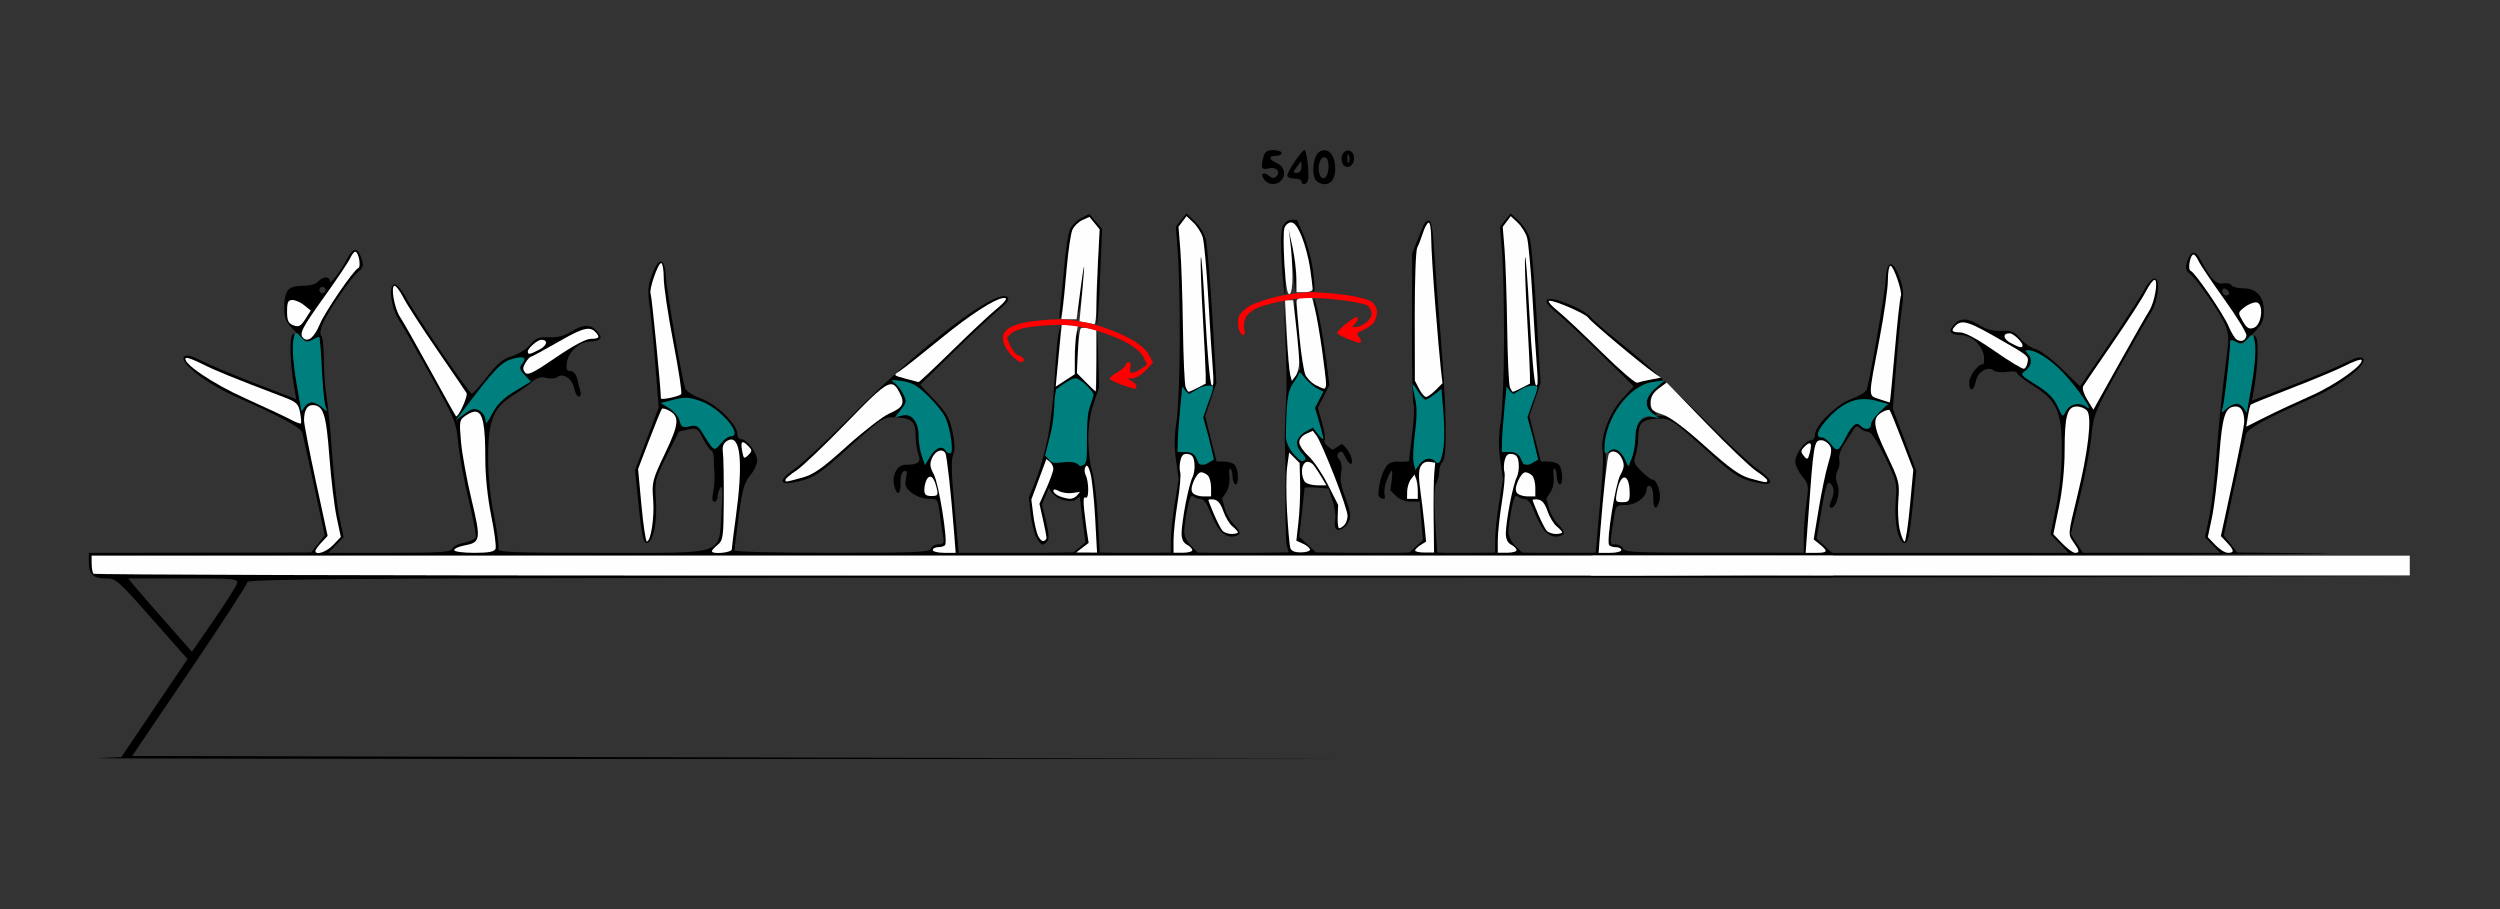 <?xml version="1.0" encoding="UTF-8" standalone="no"?>
<!-- Created with Inkscape (http://www.inkscape.org/) -->

<svg
   xmlns:dc="http://purl.org/dc/elements/1.1/"
   xmlns:cc="http://creativecommons.org/ns#"
   xmlns:rdf="http://www.w3.org/1999/02/22-rdf-syntax-ns#"
   xmlns:svg="http://www.w3.org/2000/svg"
   xmlns="http://www.w3.org/2000/svg"
   xmlns:sodipodi="http://sodipodi.sourceforge.net/DTD/sodipodi-0.dtd"
   xmlns:inkscape="http://www.inkscape.org/namespaces/inkscape"
   id="svg3422"
   version="1.1"
   inkscape:version="0.91 r13725"
   width="825"
   height="300"
   viewBox="0 0 825 300"
   sodipodi:docname="bb730705.svg">
  <rect x="0" y="0" width="825" height="300" fill="#333333" stroke="none"/>
  <defs
     id="defs3426" />
  <sodipodi:namedview
     pagecolor="#b6b6b6"
     bordercolor="#666666"
     borderopacity="1"
     objecttolerance="10"
     gridtolerance="10"
     guidetolerance="10"
     inkscape:pageopacity="0"
     inkscape:pageshadow="2"
     inkscape:window-width="1655"
     inkscape:window-height="953"
     id="namedview3424"
     showgrid="false"
     inkscape:zoom="0.70710678"
     inkscape:cx="536.64777"
     inkscape:cy="316.11153"
     inkscape:window-x="0"
     inkscape:window-y="0"
     inkscape:window-maximized="0"
     inkscape:current-layer="svg3422" />
  <g
     id="g7311"
     transform="translate(-18.074,-0.59)">
    <path
       inkscape:connector-curvature="0"
       id="path4868"
       d="m 135.276,83.092 c -0.795,0.034 -1.695,1.06 -2.76,3.078 -2.413,4.573 -5.641,8.612 -5.668,7.092 -0.029,-1.617 -2.348,-1.472 -3.76,0.234 -0.707,0.855 -2.753,1.406 -5.221,1.406 -4.773,0 -5.994,1.537 -5.994,7.549 0,3.317 0.569,4.492 3.688,7.621 3.118,3.127 3.976,3.546 5.547,2.703 1.022,-0.549 2.037,-0.998 2.256,-0.998 0.219,0 0.622,4.746 0.896,10.547 0.274,5.801 0.826,11.391 1.225,12.422 0.697,1.803 0.653,1.812 -1.143,0.234 -2.353,-2.067 -4.644,-2.097 -5.771,-0.076 -0.728,1.305 -0.964,1.111 -1.426,-1.172 -1.867,-9.232 -2.629,-16.115 -2.205,-19.885 0.367,-3.27 0.251,-3.895 -0.48,-2.584 -0.93,1.667 -0.566,9.955 0.773,17.582 l 0.609,3.473 -13.15,-5.074 c -7.234,-2.791 -15.328,-6.18 -17.986,-7.531 -3.486,-1.772 -5.118,-2.172 -5.852,-1.436 -1.819,1.825 7.399,8.966 17.133,13.273 14.766,6.533 21.328,10.093 21.838,11.844 0.267,0.915 2.041,8.907 3.943,17.76 l 3.457,16.096 -2.236,2.838 -2.236,2.836 -36.682,0.053 -36.684,0.051 0,3.094 c 0,3.922 1.429,5.344 5.367,5.344 3.708,0 3.762,0.048 16.908,14.943 l 10.293,11.664 -10.91,16.168 -10.91,16.168 -7.477,0.338 c -4.112,0.186 87.57,0.319 203.738,0.297 l 211.215,-0.041 -201.961,-0.471 -201.963,-0.473 19.018,-28.092 c 10.46,-15.451 19.02,-28.634 19.02,-29.297 0,-0.977 34.647,-1.248 182.943,-1.436 l 340.365,-0.072 0,-0.447 -365.832,-0.184 -208.412,-0.473 -0.293,-3.047 -0.293,-3.047 208.705,-0.193 c 29.428,-0.027 341.13,-0.065 366.125,-0.105 l 0,-0.639 -288.582,0 -0.518,-5.859 c -0.285,-3.223 -0.901,-10.059 -1.369,-15.191 -0.547,-5.998 -0.521,-10.056 0.07,-11.357 0.623,-1.371 0.556,-3.783 -0.207,-7.471 -0.934,-4.512 -1.944,-6.312 -5.898,-10.506 l -4.771,-5.061 10.711,-10.531 c 5.892,-5.793 12.605,-12.068 14.918,-13.947 3.025,-2.457 3.921,-3.703 3.191,-4.436 -3.235,-3.249 -28.34,15.757 -50.854,38.498 -7.967,8.048 -16.484,16.036 -18.926,17.75 -6.601,4.635 -5.839,6.308 1.938,4.25 3.847,-1.018 6.482,-2.778 13.008,-8.68 13.623,-12.32 13.749,-12.401 18.555,-12.121 4.861,0.283 5.95,1.452 5.971,6.398 0.008,1.9 0.412,4.501 0.896,5.779 0.975,2.572 -0.08,3.422 -4.248,3.422 -2.765,0 -4.622,3.453 -3.744,6.963 0.891,3.563 2.201,2.929 2.078,-1.006 -0.066,-2.113 0.377,-3.588 1.16,-3.861 0.964,-0.337 1.12,0.23 0.65,2.373 -0.512,2.338 -0.19,3.153 1.896,4.799 1.395,1.101 3.873,1.982 5.57,1.982 2.988,0 3.069,0.111 3.66,4.922 0.332,2.707 0.827,6.082 1.098,7.5 0.411,2.154 0.168,2.578 -1.48,2.578 -1.085,0 -2.216,0.633 -2.512,1.406 -0.464,1.212 -4.97,1.406 -32.68,1.406 -17.679,0 -32.145,-0.342 -32.145,-0.762 0,-0.419 0.626,-5.521 1.391,-11.336 1.145,-8.709 1.804,-11.065 3.738,-13.371 1.292,-1.54 2.348,-3.765 2.348,-4.945 0,-2.56 -3.325,-7.086 -5.207,-7.086 -0.734,0 -1.334,-0.784 -1.334,-1.742 0,-3.157 -6.858,-9.852 -11.99,-11.703 -2.616,-0.944 -4.964,-2.417 -5.217,-3.275 -1.308,-4.439 -6.123,-32.259 -6.355,-36.717 -0.344,-6.602 -2.357,-6.935 -4.639,-0.77 -1.3,3.512 -1.459,5.475 -0.803,9.844 0.451,3.002 1.318,11.855 1.93,19.674 l 1.113,14.217 -3.908,10.371 -3.906,10.371 1.234,11.975 c 0.962,9.342 1.533,11.975 2.604,11.975 2.128,0 3.588,-6.708 3.064,-14.08 -0.447,-6.294 -0.294,-6.928 3.498,-14.531 2.181,-4.373 4.023,-8.008 4.092,-8.076 0.069,-0.069 1.469,-0.413 3.111,-0.766 2.787,-0.599 3.114,-0.386 4.924,3.172 1.067,2.097 2.278,3.812 2.691,3.812 0.414,0 0.779,1.371 0.812,3.047 0.033,1.676 0.131,4.102 0.217,5.391 0.086,1.289 -0.126,3.715 -0.471,5.391 -0.409,1.989 -0.263,3.047 0.416,3.047 0.572,0 1.048,-0.738 1.055,-1.641 0.008,-0.902 0.449,-2.273 0.98,-3.047 0.677,-0.984 0.775,1.406 0.328,7.969 -0.998,14.67 2.141,13.594 -39.66,13.594 -29.573,0 -34.429,-0.192 -33.988,-1.344 0.283,-0.739 -0.36,-5.65 -1.43,-10.912 -1.23,-6.049 -1.945,-13.131 -1.945,-19.256 0,-12.128 1.755,-16.478 8.277,-20.504 2.386,-1.472 5.261,-3.501 6.389,-4.508 1.471,-1.313 2.752,-1.654 4.529,-1.207 1.363,0.343 2.963,0.232 3.557,-0.246 1.875,-1.512 4.982,0.445 5.596,3.523 0.317,1.591 1.036,2.891 1.598,2.891 0.562,0 0.802,-0.738 0.535,-1.641 -0.267,-0.902 -0.762,-2.801 -1.1,-4.219 -0.374,-1.574 -1.238,-2.578 -2.219,-2.578 -1.243,0 -1.515,-0.618 -1.205,-2.738 0.522,-3.566 4.034,-6.812 7.562,-6.99 3.791,-0.191 4.489,-1.15 2.467,-3.391 -2.186,-2.423 -4.591,-2.378 -8.688,0.162 -2.254,1.397 -4.54,1.978 -7.238,1.838 -3.308,-0.172 -4.303,0.22 -6.162,2.43 -1.219,1.449 -3.933,3.149 -6.031,3.777 -2.93,0.878 -4.828,2.45 -8.178,6.777 -2.399,3.099 -4.676,5.626 -5.062,5.615 -0.873,-0.025 -18.546,-25.834 -21.734,-31.74 -1.287,-2.384 -2.969,-4.334 -3.738,-4.334 -2.154,0 -1.258,7.733 1.357,11.719 1.184,1.805 5.935,10.087 10.559,18.404 7.985,14.362 8.443,15.491 9.094,22.455 0.377,4.033 1.915,12.391 3.42,18.574 1.505,6.183 2.547,11.741 2.314,12.35 -0.233,0.608 -1.951,1.393 -3.818,1.744 -1.867,0.351 -3.627,1.249 -3.912,1.994 -0.43,1.123 -3.965,1.354 -20.688,1.354 l -20.168,0 2.504,-2.619 2.502,-2.621 -1.387,-6.52 c -0.762,-3.586 -1.832,-12.85 -2.379,-20.584 -0.546,-7.734 -1.392,-16.355 -1.877,-19.156 -0.485,-2.802 -0.883,-8.367 -0.883,-12.367 0,-4 -0.394,-7.517 -0.877,-7.816 -0.517,-0.321 -0.287,-1.968 0.562,-4.008 1.729,-4.151 9.25,-15.11 11.816,-17.219 1.498,-1.231 1.67,-1.985 0.947,-4.16 -0.646,-1.944 -1.336,-2.9 -2.131,-2.865 z m -10.645,12.184 c 0.297,0.041 0.575,0.21 0.744,0.484 0.301,0.488 0.149,1.136 -0.338,1.438 -0.487,0.302 -1.131,0.149 -1.432,-0.34 -0.301,-0.488 -0.149,-1.134 0.338,-1.436 0.122,-0.075 0.253,-0.124 0.387,-0.145 0.1,-0.015 0.202,-0.016 0.301,-0.002 z m -64.295,96.189 18.205,0 c 16.885,0 18.173,0.119 17.758,1.641 -0.246,0.902 -3.696,6.349 -7.664,12.102 l -7.215,10.459 -7.904,-8.947 C 69.169,201.798 64.425,196.353 62.974,194.619 Z"
       style="fill:#000000"
       sodipodi:nodetypes="cscssssssscscssscccssssccccccsscccccsccccscccccccsccccssscccssssssscsssscssssssssssssssssscscccccssscssscssscssscssssssssssssssssssscsssssssccsccccsssssssccccsccccccssscscc" />
    <path
       inkscape:connector-curvature="0"
       id="path4804"
       d="m 135.288,83.652 c -0.376,0 -1.132,0.987 -1.68,2.193 -0.548,1.206 -4.4,6.939 -8.561,12.74 -7.275,10.144 -8.303,12.14 -6.943,13.504 1.584,1.589 3.668,-0.103 5.479,-4.449 1.735,-4.165 11.247,-18.07 12.691,-18.553 1.071,-0.358 0.15,-5.436 -0.986,-5.436 z"
       style="fill:#fefefe" />
    <path
       inkscape:connector-curvature="0"
       id="path4800"
       d="m 236.249,87.402 c -1.053,0 -4.142,9.023 -3.465,10.121 0.361,0.586 3.389,31.439 3.389,34.531 0,0.634 5.873,-0.587 6.688,-1.391 0.337,-0.332 -0.819,-7.988 -2.568,-17.012 -1.749,-9.023 -3.181,-18.621 -3.182,-21.328 -0.001,-2.707 -0.389,-4.922 -0.861,-4.922 z"
       style="fill:#fefefe" />
    <path
       inkscape:connector-curvature="0"
       id="path4796"
       d="m 148.292,94.902 c -1.386,0 -0.053,7.571 1.814,10.312 0.878,1.289 5.357,9.187 9.953,17.551 4.596,8.364 8.427,15.22 8.514,15.234 0.882,0.15 4.011,-6.785 3.469,-7.689 -0.392,-0.654 -4.777,-7.096 -9.746,-14.314 -4.969,-7.219 -9.945,-14.918 -11.057,-17.109 -1.111,-2.191 -2.438,-3.984 -2.947,-3.984 z"
       style="fill:#fefefe" />
    <path
       inkscape:connector-curvature="0"
       id="path4792"
       d="m 349.173,98.927 c -2.813,0.271 -10.984,5.515 -20.357,13.186 -6.521,5.336 -12.799,10.292 -13.951,11.012 -2.046,1.278 -2.001,1.334 1.896,2.389 2.196,0.594 4.181,1.121 4.412,1.172 0.231,0.051 5.278,-4.678 11.215,-10.508 5.937,-5.83 12.453,-11.936 14.48,-13.568 2.027,-1.632 3.454,-3.201 3.17,-3.486 -0.171,-0.172 -0.463,-0.234 -0.865,-0.195 z"
       style="fill:#fefefe" />
    <path
       inkscape:connector-curvature="0"
       id="path4790"
       d="m 114.575,99.59 c -1.439,0 -1.766,0.7 -1.766,3.781 0,3.06 0.399,3.93 2.102,4.572 1.746,0.658 2.411,0.314 3.914,-2.035 l 1.809,-2.83 -2.146,-1.744 c -1.181,-0.959 -2.941,-1.744 -3.912,-1.744 z"
       style="fill:#fefefe" />
    <path
       inkscape:connector-curvature="0"
       id="path4788"
       d="m 212.413,109.088 c -1.86,-0.11 -4.745,1.234 -10.535,4.564 -4.482,2.578 -8.381,4.688 -8.664,4.688 -0.283,0 -1.061,0.878 -1.729,1.949 -0.914,1.467 -0.952,2.266 -0.15,3.234 0.871,1.053 2.702,0.163 10.102,-4.912 5.719,-3.922 9.979,-6.199 11.605,-6.203 2.806,-0.006 3.172,-0.591 1.449,-2.318 -0.599,-0.601 -1.233,-0.952 -2.078,-1.002 z"
       style="fill:#fefefe" />
    <path
       inkscape:connector-curvature="0"
       id="path4786"
       d="m 196.706,112.715 c -1.261,0 -4.457,2.794 -4.457,3.896 0,1.108 0.624,1.001 3.814,-0.654 2.607,-1.352 2.982,-3.242 0.643,-3.242 z"
       style="fill:#fefefe" />
    <path
       inkscape:connector-curvature="0"
       id="path4784"
       d="m 79.603,118.676 c -0.099,2.3e-4 -0.168,0.017 -0.203,0.053 -1.467,1.472 8.7,8.396 19.391,13.205 6.425,2.89 13.154,6.038 14.953,6.996 1.799,0.958 3.427,1.587 3.617,1.4 0.19,-0.187 0.071,-1.811 -0.266,-3.609 -0.542,-2.898 -1.166,-3.481 -5.486,-5.121 -16.338,-6.202 -22.464,-8.693 -26.811,-10.902 -2.351,-1.195 -4.504,-2.023 -5.195,-2.021 z"
       style="fill:#fefefe" />
    <path
       inkscape:connector-curvature="0"
       id="path4782"
       d="m 311.976,127.394 c -2.191,0.161 -5.887,3.765 -14.588,12.744 -7.196,7.426 -14.658,14.524 -16.582,15.773 -1.924,1.249 -3.5,2.588 -3.504,2.975 -0.008,0.872 -0.437,0.922 5.266,-0.602 3.939,-1.052 6.632,-2.928 14.953,-10.414 5.582,-5.021 11.888,-9.888 14.016,-10.814 4.519,-1.969 5.211,-3.278 3.516,-6.65 -0.989,-1.966 -1.762,-3.108 -3.076,-3.012 z"
       style="fill:#fefefe" />
    <path
       inkscape:connector-curvature="0"
       id="path4776"
       d="m 121.175,134.277 c -1.76,0 -2.752,1.788 -2.771,4.998 -0.007,1.118 1.743,10.161 3.889,20.094 l 3.902,18.061 -2.02,2.156 c -1.111,1.186 -2.02,2.445 -2.02,2.799 0,1.609 3.628,0.392 5.891,-1.977 l 2.502,-2.621 -1.383,-6.52 c -0.761,-3.586 -1.844,-12.639 -2.406,-20.115 -1.057,-14.059 -1.989,-16.875 -5.584,-16.875 z"
       style="fill:#fefefe" />
    <path
       inkscape:connector-curvature="0"
       id="path4774"
       d="m 236.831,135.41 c -0.148,6e-4 -0.257,0.028 -0.316,0.088 -0.239,0.239 -2.109,4.809 -4.156,10.154 l -3.721,9.719 1.111,11.953 c 0.612,6.574 1.418,11.953 1.789,11.953 1.342,0 2.551,-8.098 2.078,-13.918 -0.457,-5.623 -0.243,-6.452 3.924,-15.168 4.64,-9.705 4.868,-12.196 1.293,-14.115 -0.778,-0.418 -1.559,-0.668 -2.002,-0.666 z"
       style="fill:#fefefe" />
    <path
       inkscape:connector-curvature="0"
       id="path4772"
       d="m 175.001,136.441 c -0.827,-0.051 -1.848,0.376 -3.098,1.197 -2.244,1.475 -2.303,1.777 -1.703,8.693 0.342,3.941 1.909,12.555 3.482,19.145 3.175,13.294 3.04,14.111 -2.496,15.152 -1.781,0.335 -3.238,1.012 -3.238,1.504 0,0.492 2.958,0.895 6.572,0.895 4.844,0 6.707,-0.353 7.086,-1.344 0.283,-0.739 -0.362,-5.65 -1.432,-10.912 -1.184,-5.825 -1.945,-13.138 -1.945,-18.695 0,-11.022 -0.746,-15.48 -3.229,-15.635 z"
       style="fill:#fefefe" />
    <path
       inkscape:connector-curvature="0"
       id="path4768"
       d="m 259.452,145.633 c -0.446,-0.02 -0.944,0.139 -1.494,0.482 -1.17,0.731 -1.58,1.886 -1.328,3.75 0.2,1.482 0.33,8.597 0.289,15.812 -0.068,12.064 -0.228,13.244 -1.998,14.682 -1.059,0.86 -1.926,1.811 -1.926,2.115 0,1.149 6.543,0.532 6.572,-0.619 0.016,-0.645 0.635,-5.602 1.373,-11.016 2.198,-16.116 1.636,-25.064 -1.488,-25.207 z"
       style="fill:#fefefe" />
    <path
       inkscape:connector-curvature="0"
       id="path4766"
       d="m 263.257,146.525 c -0.587,-0.037 -0.645,0.961 -0.242,3.064 0.464,2.421 0.64,2.524 1.988,1.172 1.348,-1.353 1.339,-1.623 -0.102,-3.068 -0.749,-0.751 -1.292,-1.146 -1.645,-1.168 z"
       style="fill:#fefefe" />
    <path
       inkscape:connector-curvature="0"
       id="path4764"
       d="m 328.503,149.267 c -1,0.058 -2.137,0.937 -2.809,2.416 -0.897,1.974 -0.797,2.961 0.559,5.486 1.619,3.016 4.628,21.777 3.727,23.24 -0.252,0.408 -1.274,0.742 -2.271,0.742 -0.998,0 -1.814,0.422 -1.814,0.938 0,0.516 1.7,0.938 3.777,0.938 l 3.777,0 -0.57,-7.266 c -1.012,-12.923 -2.334,-24.823 -2.852,-25.664 -0.372,-0.604 -0.923,-0.865 -1.523,-0.83 z"
       style="fill:#fefefe" />
    <path
       inkscape:connector-curvature="0"
       id="path4758"
       d="m 325.054,157.879 c -0.356,-0.015 -0.714,0.24 -1.055,0.781 -0.485,0.769 -0.888,2.348 -0.895,3.508 -0.011,1.633 0.517,2.109 2.34,2.109 2.092,0 2.286,-0.287 1.748,-2.578 -0.577,-2.454 -1.355,-3.788 -2.139,-3.82 z"
       style="fill:#fefefe" />
    <path
       inkscape:connector-curvature="0"
       id="path4750"
       d="m 322.268,151.074 c -0.576,-1.658 -1.047,-4.545 -1.047,-6.416 0,-4.853 -2.238,-7.747 -5.38,-6.956 l -2.465,0.621 2.028,-2.586 c 1.872,-2.388 1.922,-2.792 0.651,-5.258 -0.757,-1.469 -2.113,-3.141 -3.013,-3.715 -1.281,-0.817 -0.724,-0.92 2.57,-0.473 3.348,0.454 5.133,1.471 8.75,4.981 2.499,2.426 5.088,5.676 5.752,7.223 1.75,4.075 2.759,11.719 1.547,11.719 -0.542,0 -1.245,-0.422 -1.563,-0.938 -1.095,-1.778 -3.303,-0.929 -5.041,1.937 l -1.743,2.874 -1.047,-3.014 z"
       style="fill:#007f7f" />
    <path
       inkscape:connector-curvature="0"
       id="path4748"
       d="m 253.011,148.142 c -0.583,-0.664 -1.889,-2.61 -2.902,-4.323 -1.593,-2.695 -2.201,-3.036 -4.504,-2.529 -2.303,0.507 -2.744,0.26 -3.268,-1.836 -0.333,-1.332 -1.877,-3.198 -3.431,-4.145 l -2.824,-1.723 4.383,-1.107 c 3.742,-0.945 5.065,-0.861 9.047,0.575 6.505,2.347 14.174,11.536 9.626,11.536 -0.734,0 -2.174,1.071 -3.2,2.38 -1.489,1.899 -2.081,2.136 -2.927,1.172 z"
       style="fill:#007f7f" />
    <path
       inkscape:connector-curvature="0"
       id="path4746"
       d="m 178.273,139.232 c -0.024,-1.142 -0.935,-2.555 -2.025,-3.14 -1.637,-0.879 -2.488,-0.688 -4.902,1.103 l -2.921,2.166 3.267,-4.324 c 9.36,-12.389 11.733,-14.878 15.189,-15.929 3.945,-1.2 5.292,-0.591 3.495,1.581 -1.007,1.217 -0.869,1.815 0.837,3.637 l 2.042,2.18 -5.266,3.183 c -3.808,2.302 -5.876,4.351 -7.469,7.402 -1.669,3.196 -2.213,3.715 -2.246,2.142 z"
       style="fill:#007f7f" />
    <path
       inkscape:connector-curvature="0"
       id="path4744"
       d="m 117.509,136.152 c -0.016,-0.258 -0.659,-4.055 -1.429,-8.438 -1.483,-8.444 -1.764,-13.901 -0.84,-16.316 0.478,-1.25 0.801,-1.173 2.165,0.517 1.337,1.656 1.932,1.81 3.582,0.924 1.088,-0.584 2.158,-1.062 2.377,-1.062 0.219,0 0.623,4.746 0.897,10.547 0.274,5.801 0.825,11.391 1.223,12.422 0.697,1.803 0.653,1.812 -1.142,0.234 -1.027,-0.902 -2.55,-1.641 -3.383,-1.641 -0.834,0 -1.944,0.738 -2.468,1.641 -0.524,0.902 -0.966,1.43 -0.982,1.172 z"
       style="fill:#007f7f" />
    <path
       inkscape:connector-curvature="0"
       id="path4756"
       d="m 48.323,183.965 0,2.656 c 0,1.461 0.28,2.938 0.623,3.281 0.343,0.344 94.127,0.625 208.41,0.625 l 365.678,0 0,-6.562 -366.301,0 z"
       style="fill:#fefefe"
       sodipodi:nodetypes="cssscccc" />
    <path
       inkscape:connector-curvature="0"
       id="path4600"
       d="m 489.482,73.357 c -0.578,0.029 -1.303,0.739 -1.72,1.731 -0.476,1.134 -1.5,3.654 -2.275,5.602 l -1.409,3.541 -0.061,24.469 c -0.033,13.458 0.211,24.91 0.543,25.447 0.332,0.537 0.121,4.959 -0.47,9.829 l -1.074,8.855 -1.411,0.105 c -0.777,0.058 -1.906,0.039 -2.509,-0.038 -0.603,-0.078 -1.814,0.245 -2.692,0.715 -0.893,0.478 -2.098,2.817 -2.737,5.312 -0.629,2.453 -0.889,4.872 -0.577,5.377 0.312,0.505 0.985,0.92 1.495,0.92 0.51,0 0.704,-0.585 0.429,-1.302 -0.275,-0.717 -0.065,-2.61 0.468,-4.206 0.533,-1.596 1.282,-3.249 1.664,-3.673 0.382,-0.424 0.48,0.824 0.219,2.774 l -0.475,3.546 1.873,1.873 c 1.163,1.163 2.999,1.873 4.842,1.873 l 2.969,0 0.533,6.351 0.531,6.353 -2.22,2.055 -2.218,2.059 -7.106,0.309 0,0.425 20.522,-0.019 0,-0.413 -4.277,-0.302 -0.633,-10.509 c -0.428,-7.123 -0.317,-11.098 0.345,-12.334 0.537,-1.003 0.976,-2.767 0.976,-3.918 0,-1.152 0.498,-2.595 1.106,-3.207 0.781,-0.785 1.077,-4.415 0.999,-12.348 -0.061,-6.179 -0.779,-19.003 -1.595,-28.497 -0.816,-9.493 -1.762,-22.009 -2.103,-27.812 -0.418,-7.12 -0.976,-10.667 -1.714,-10.912 -0.075,-0.025 -0.155,-0.035 -0.238,-0.031 z"
       style="fill:#000000"
       sodipodi:nodetypes="cccccccccssscscscccssccccccccccccscsssccc" />
    <path
       inkscape:connector-curvature="0"
       id="path4680"
       d="m 489.555,74.051 c -0.449,0 -1.299,1.494 -1.888,3.319 -0.589,1.826 -1.45,4.055 -1.916,4.954 -0.472,0.912 -0.829,10.98 -0.808,22.761 l 0.037,21.125 1.39,2.687 c 0.765,1.478 1.797,2.689 2.293,2.689 0.496,0 1.923,-1.021 3.17,-2.268 l 2.268,-2.267 -0.538,-4.593 c -0.296,-2.526 -1.135,-12.156 -1.866,-21.401 -0.73,-9.245 -1.328,-19.103 -1.328,-21.908 0,-2.804 -0.367,-5.098 -0.816,-5.098 z"
       style="fill:#fefefe" />
    <path
       inkscape:connector-curvature="0"
       id="path4658"
       d="m 489.316,152.965 c -1.032,0.004 -1.906,0.553 -2.438,1.548 -0.662,1.238 -0.698,3.646 -0.113,7.799 0.465,3.305 1.087,8.482 1.382,11.507 l 0.535,5.5 -1.81,1.13 c -0.996,0.622 -1.81,1.434 -1.81,1.804 0,0.37 1.406,0.672 3.124,0.672 l 3.123,0 -0.13,-11.286 c -0.071,-6.207 0.018,-12.879 0.196,-14.826 l 0.325,-3.541 -1.932,-0.275 c -0.153,-0.022 -0.303,-0.032 -0.451,-0.032 z"
       style="fill:#fefefe" />
    <path
       inkscape:connector-curvature="0"
       id="path4646"
       d="m 484.852,157.203 -1.195,1.575 c -0.657,0.866 -1.208,2.671 -1.224,4.009 l -0.028,2.434 1.77,0 1.77,0 0,-2.584 c 0,-1.421 -0.247,-3.225 -0.548,-4.009 l -0.546,-1.426 z"
       style="fill:#fefefe" />
    <path
       inkscape:connector-curvature="0"
       id="path4622"
       d="m 484.232,127.484 c -0.022,0.019 -0.033,0.058 -0.032,0.119 0.01,0.487 0.417,2.614 0.905,4.727 0.609,2.642 0.575,6.176 -0.109,11.319 -0.547,4.113 -0.735,8.515 -0.416,9.784 l 0.579,2.307 1.329,-1.898 c 0.731,-1.044 2.08,-1.898 2.997,-1.898 0.917,0 1.936,0.433 2.263,0.963 0.341,0.552 0.925,0.631 1.371,0.185 0.427,-0.427 1.03,-2.621 1.339,-4.875 0.309,-2.254 0.277,-7.516 -0.071,-11.694 l -0.633,-7.596 -2.253,1.772 c -1.239,0.975 -2.603,1.772 -3.032,1.772 -0.428,0 -1.568,-1.295 -2.532,-2.877 -0.844,-1.384 -1.548,-2.244 -1.704,-2.111 z"
       style="fill:#007f7f" />
    <path
       inkscape:connector-curvature="0"
       id="path4608"
       d="m 409.622,71.024 0.002,0.002 0.002,-0.002 -0.004,0 z"
       style="fill:#000000" />
    <path
       inkscape:connector-curvature="0"
       id="path4606"
       d="m 409.624,71.026 -1.769,2.172 -1.768,2.176 0.671,8.446 c 0.369,4.646 0.659,17.608 0.646,28.805 -0.013,11.213 -0.496,23.343 -1.074,27.001 -0.745,4.724 -0.794,8.435 -0.169,12.846 l 0.88,6.202 -1.29,7.958 c -0.71,4.376 -1.292,9.847 -1.294,12.16 l -0.008,4.204 -13.153,0.155 -0.347,0 0,0.509 c 12.687,-0.013 24.204,-0.028 36.023,-0.042 l 0,-0.356 -13.592,-0.265 -2.252,-2.252 c -1.336,-1.336 -2.252,-3.258 -2.252,-4.722 0,-1.357 0.457,-4.744 1.016,-7.528 0.711,-3.54 1.297,-4.782 1.948,-4.131 0.512,0.512 1.614,0.93 2.45,0.93 0.99,0 2.06,1.413 3.067,4.049 0.85,2.227 2.307,5.015 3.236,6.196 0.939,1.193 2.621,2.149 3.786,2.149 1.153,0 2.354,-0.42 2.67,-0.932 0.316,-0.512 -0.425,-1.856 -1.647,-2.989 -1.222,-1.132 -2.63,-3.548 -3.132,-5.366 l -0.914,-3.305 1.382,-2.107 c 0.825,-1.259 1.238,-3.334 1.026,-5.151 -0.195,-1.673 -0.04,-2.847 0.345,-2.609 0.385,0.238 0.7,1.382 0.7,2.542 0,1.16 0.399,2.354 0.886,2.655 0.523,0.323 0.886,-0.67 0.886,-2.427 0,-1.635 -0.48,-3.451 -1.064,-4.035 -0.584,-0.584 -2.16,-1.062 -3.504,-1.062 l -2.444,0 -0.872,-3.32 c -0.48,-1.826 -1.335,-5.192 -1.9,-7.482 l -1.028,-4.166 1.854,-5.487 1.852,-5.488 -1.34,-22.213 c -0.737,-12.217 -1.719,-23.625 -2.182,-25.349 -0.462,-1.724 -2.075,-4.315 -3.585,-5.755 z"
       style="fill:#000000"
       sodipodi:nodetypes="ccccsscccccccccccssccsccscscccccsssssccsccccscc" />
    <path
       inkscape:connector-curvature="0"
       id="path4688"
       d="m 409.621,71.909 -1.324,1.77 -1.324,1.77 0.603,7.474 c 0.332,4.111 0.72,15.662 0.862,25.669 0.142,10.007 0.541,18.892 0.887,19.744 0.346,0.852 0.804,1.549 1.019,1.549 0.216,0 1.568,-0.608 3.004,-1.351 l 2.611,-1.35 0,-2.826 c 0,-1.554 -0.429,-10.227 -0.954,-19.273 -0.525,-9.046 -0.824,-17.821 -0.664,-19.501 0.16,-1.68 0.822,6.903 1.47,19.074 0.665,12.502 1.576,22.514 2.095,23.014 0.633,0.61 0.758,-1.04 0.398,-5.311 -0.287,-3.408 -0.964,-13.963 -1.505,-23.457 -0.54,-9.493 -1.361,-18.497 -1.823,-20.007 -0.462,-1.511 -1.856,-3.701 -3.098,-4.868 L 409.621,71.909 Z"
       style="fill:#fefefe" />
    <path
       inkscape:connector-curvature="0"
       id="path4664"
       d="m 409.602,150.379 c -1.067,-0.01 -1.597,0.582 -1.979,2.106 -0.322,1.285 -0.36,3.046 -0.084,3.914 0.276,0.868 -0.106,5.316 -0.846,9.883 -0.741,4.567 -1.348,10.196 -1.35,12.508 l -0.007,4.204 3.098,0 c 1.704,0 3.098,-0.385 3.098,-0.855 0,-0.47 -0.797,-1.28 -1.77,-1.801 -1.207,-0.646 -1.77,-1.854 -1.77,-3.794 7e-5,-1.565 0.595,-5.953 1.322,-9.752 0.727,-3.799 1.746,-7.702 2.265,-8.672 0.519,-0.97 0.82,-3.04 0.669,-4.6 -0.204,-2.109 -0.756,-2.904 -2.158,-3.104 -0.176,-0.025 -0.339,-0.039 -0.491,-0.04 z"
       style="fill:#fefefe" />
    <path
       inkscape:connector-curvature="0"
       id="path4650"
       d="m 414.412,156.441 c -0.656,0 -1.737,1.295 -2.402,2.877 -0.846,2.012 -0.934,3.209 -0.292,3.983 0.505,0.609 2.064,1.106 3.465,1.106 l 2.548,0 0,-2.921 c 0,-1.607 -0.478,-3.399 -1.062,-3.983 -0.584,-0.584 -1.599,-1.062 -2.256,-1.062 z"
       style="fill:#fefefe" />
    <path
       inkscape:connector-curvature="0"
       id="path4640"
       d="m 417.982,165.377 c -0.666,-0.036 -1.137,0.045 -1.137,0.223 0,0.237 0.82,2.342 1.821,4.679 1.002,2.337 2.245,4.761 2.763,5.386 0.519,0.625 1.889,1.135 3.047,1.135 1.157,0 2.105,-0.236 2.105,-0.523 0,-0.287 -0.811,-1.183 -1.804,-1.992 -0.992,-0.808 -2.346,-3.062 -3.01,-5.009 -0.822,-2.414 -1.798,-3.631 -3.065,-3.824 -0.255,-0.039 -0.5,-0.063 -0.722,-0.075 z"
       style="fill:#fefefe" />
    <path
       inkscape:connector-curvature="0"
       id="path9824"
       d="m 417.2,127.856 c -0.991,-0.021 -2.428,0.225 -3.545,0.884 l -3.192,1.884 -1.134,-1.018 -1.082,-1.481 -0.719,7.298 c -0.395,4.014 -0.752,8.874 -0.791,10.8 l -0.072,3.502 2.655,0.039 c 1.883,0.028 2.91,0.618 3.53,2.03 0.481,1.095 0.952,1.992 1.048,1.992 0.096,0 1.359,0.461 2.471,-0.192 l 2.296,-1.347 -1.649,-7.091 -1.881,-6.835 1.691,-4.885 c 1.026,-2.594 1.793,-4.824 1.51,-5.282 -0.108,-0.175 -0.543,-0.285 -1.138,-0.297 z"
       style="fill:#007f7f" />
    <path
       inkscape:connector-curvature="0"
       id="path4604"
       d="m 377.53,71.199 -2.655,1.373 c -1.46,0.755 -3.126,2.408 -3.702,3.671 -0.576,1.263 -1.449,6.969 -1.94,12.679 -0.491,5.71 -1.111,11.962 -1.378,13.891 -0.267,1.929 -0.208,3.228 0.132,2.887 0.341,-0.341 1.15,-6.499 1.796,-13.686 0.647,-7.187 1.607,-14.112 2.136,-15.388 0.528,-1.276 2.019,-2.802 3.313,-3.391 l 2.354,-1.072 1.637,2.022 1.637,2.022 -0.621,15.975 c -0.342,8.786 -0.421,15.775 -0.176,15.532 0.245,-0.243 0.727,-7.452 1.072,-16.019 l 0.629,-15.576 -2.118,-2.46 z m -1.518,15.582 c -0.186,0.103 -0.603,2.156 -1.074,5.442 -0.627,4.382 -1.124,9.361 -1.104,11.065 0.019,1.704 0.546,-0.488 1.173,-4.869 0.627,-4.382 1.127,-9.359 1.108,-11.063 -0.007,-0.426 -0.042,-0.609 -0.104,-0.575 z m -7.789,20.491 -0.761,3.088 c -0.418,1.699 -1.018,8.27 -1.332,14.604 -0.314,6.334 -1.328,15.301 -2.252,19.926 -0.925,4.625 -2.715,10.999 -3.98,14.163 l -2.299,5.753 0.562,5.255 c 0.309,2.89 1.144,6.375 1.852,7.745 0.708,1.37 1.627,2.492 2.042,2.492 0.415,0 1.161,-0.498 1.658,-1.106 0.623,-0.763 0.482,-2.818 -0.452,-6.618 l -1.355,-5.508 1.121,-2.707 1.121,-2.707 1.21,1.729 c 0.666,0.95 2.443,1.998 3.951,2.329 1.569,0.345 3.253,0.284 3.782,-0.245 0.18,-0.18 0.897,-0.634 1.307,-0.93 0.098,0.928 0.455,3.925 0.924,7.674 l 0.926,7.405 -1.965,1.639 -1.965,1.639 -16.941,0.34 -3.09,0.006 0,0.421 26.614,-0.025 c 3.23,-0.003 5.767,-0.009 8.952,-0.011 l 0,-0.516 -6.876,-0.155 -0.636,-11.692 c -0.35,-6.431 -1.197,-13.302 -1.883,-15.269 -0.686,-1.967 -1.252,-6.587 -1.259,-10.266 -0.009,-4.419 0.6,-8.496 1.79,-12.022 l 1.802,-5.337 -0.286,-9.662 -0.288,-9.664 -0.188,10.444 -0.188,10.444 -3.211,-3.119 -3.209,-3.117 0.404,-7.718 c 0.223,-4.245 0.102,-6.944 -0.268,-5.998 -0.37,0.946 -0.705,4.509 -0.746,7.917 l -0.073,6.196 -3.159,2.045 -3.157,2.045 0.481,-4.701 c 0.264,-2.586 0.669,-7.291 0.899,-10.455 l 0.42,-5.753 z"
       style="fill:#000000"
       sodipodi:nodetypes="ccccccscccccsccccccscccccccsscccsccccccsscccccccccccccsccccccccccscccccccc" />
    <path
       inkscape:connector-curvature="0"
       id="path4686"
       d="m 377.584,72.163 -2.314,1.055 c -1.273,0.58 -2.753,2.013 -3.287,3.187 -0.535,1.173 -1.373,6.806 -1.864,12.517 -0.491,5.71 -1.098,11.876 -1.348,13.702 l -0.456,3.319 2.514,0 2.513,0 1.433,-10.843 c 0.788,-5.964 1.24,-8.254 1.005,-5.09 -0.235,3.164 -0.666,8.208 -0.958,11.208 l -0.532,5.455 2.113,0.4 c 1.162,0.22 2.411,0.454 2.776,0.52 0.365,0.066 0.664,-2.208 0.664,-5.052 0,-2.845 0.251,-9.915 0.557,-15.711 l 0.557,-10.539 -1.686,-2.064 -1.686,-2.064 z"
       style="fill:#fefefe" />
    <path
       inkscape:connector-curvature="0"
       id="path4672"
       d="m 368.462,107.713 -0.473,4.647 c -0.26,2.556 -0.709,7.155 -0.997,10.219 l -0.524,5.572 3.135,-2.032 3.135,-2.032 0.011,-5.422 c 0.007,-2.982 0.26,-6.666 0.564,-8.188 l 0.553,-2.766 -2.702,0 -2.702,0 z"
       style="fill:#fefefe" />
    <path
       inkscape:connector-curvature="0"
       id="path4670"
       d="m 375.814,108.734 c -0.521,0.01 -0.929,0.101 -1.099,0.271 -0.341,0.341 -0.763,3.789 -0.939,7.663 l -0.321,7.042 2.972,3.012 c 1.635,1.656 3.072,3.035 3.193,3.065 0.122,0.03 0.221,-4.519 0.221,-10.109 l 0,-10.163 -2.254,-0.566 c -0.62,-0.156 -1.252,-0.227 -1.773,-0.217 z"
       style="fill:#fefefe" />
    <path
       inkscape:connector-curvature="0"
       id="path4662"
       d="m 363.392,152.059 -2.487,6.687 -2.488,6.688 0.614,4.91 c 0.338,2.701 1.045,5.855 1.571,7.011 0.526,1.155 1.385,1.958 1.91,1.783 0.525,-0.175 0.94,-0.682 0.922,-1.129 -0.018,-0.446 -0.553,-3.142 -1.188,-5.99 l -1.155,-5.178 2.293,-5.112 c 1.262,-2.811 2.294,-5.711 2.294,-6.442 0,-0.731 -0.515,-1.757 -1.144,-2.279 l -1.144,-0.949 z"
       style="fill:#fefefe" />
    <path
       inkscape:connector-curvature="0"
       id="path4652"
       d="m 376.68,154.293 c -0.13,0.02 -0.26,0.141 -0.393,0.355 -0.417,0.675 -0.383,1.89 0.076,2.748 0.453,0.846 0.823,2.983 0.823,4.748 0,2.008 -0.346,2.994 -0.925,2.636 -0.624,-0.386 -0.755,0.968 -0.4,4.152 0.29,2.598 0.739,6.093 0.997,7.766 l 0.47,3.04 -2.064,1.586 -2.062,1.588 3.449,0.019 3.448,0.019 -0.613,-11.286 c -0.337,-6.207 -1.027,-12.848 -1.532,-14.757 -0.489,-1.845 -0.884,-2.677 -1.275,-2.615 z"
       style="fill:#fefefe" />
    <path
       inkscape:connector-curvature="0"
       id="path4642"
       d="m 366.131,162.116 c -0.307,-0.01 -0.452,0.149 -0.452,0.474 0,0.52 0.896,1.305 1.992,1.745 1.095,0.44 2.64,0.825 3.433,0.856 0.792,0.031 1.877,-0.471 2.412,-1.115 l 0.972,-1.171 -2.532,0.372 c -1.393,0.204 -3.374,-0.08 -4.404,-0.631 -0.646,-0.345 -1.114,-0.522 -1.42,-0.531 z"
       style="fill:#fefefe" />
    <path
       inkscape:connector-curvature="0"
       id="path4624"
       d="m 372.998,125.416 c -0.71,0 -2.449,0.824 -3.863,1.831 l -2.571,1.83 -0.509,3.445 c 0,2.036 -0.289,7.254 -1.29,11.19 l -1.826,7.177 1.704,1.815 c 0.808,0.86 2.205,0.688 4.921,0.382 2.36,-0.266 4.091,0.354 4.47,0.968 0.34,0.551 1.124,0.189 1.607,-0.035 1.271,-0.589 1.113,-3.676 1.113,-7.724 0,-4.28 0.102,-8.954 0.874,-11.142 0.73,-2.07 1.328,-4.057 1.328,-4.416 0,-0.359 -1.05,-1.704 -2.333,-2.987 -1.283,-1.283 -2.915,-2.333 -3.625,-2.333 z"
       style="fill:#007f7f" />
    <path
       inkscape:connector-curvature="0"
       id="path4614"
       d="m 392.455,128.887 c -0.365,-0.038 -2.357,-0.669 -4.426,-1.401 -2.069,-0.732 -3.762,-1.611 -3.762,-1.952 0,-0.341 1.195,-1.326 2.655,-2.189 1.46,-0.863 2.655,-1.944 2.655,-2.404 0,-0.459 0.445,-0.835 0.988,-0.835 0.553,0 0.784,0.781 0.525,1.77 -0.27,1.034 -0.027,1.77 0.585,1.77 0.576,0 1.932,-0.619 3.013,-1.376 l 1.965,-1.376 -1.347,-2.605 c -0.856,-1.656 -3.194,-3.531 -6.415,-5.147 -2.787,-1.398 -7.682,-3.191 -10.878,-3.985 -3.196,-0.794 -7.975,-1.414 -10.622,-1.379 -2.646,0.035 -6.919,0.364 -9.494,0.731 -2.575,0.367 -5.323,1.307 -6.106,2.09 l -1.424,1.424 1.112,2.684 c 0.612,1.476 1.866,2.923 2.787,3.216 0.921,0.292 1.675,0.903 1.675,1.357 0,0.454 -0.416,0.826 -0.925,0.826 -0.509,0 -1.887,-0.962 -3.062,-2.137 -1.175,-1.175 -2.404,-3.203 -2.731,-4.506 -0.433,-1.726 -0.131,-2.834 1.112,-4.077 0.998,-0.998 3.897,-2.066 6.976,-2.57 2.898,-0.475 7.634,-0.865 10.524,-0.868 2.89,-0.003 8.101,0.794 11.579,1.77 3.479,0.976 8.59,3.002 11.358,4.501 3.092,1.675 5.567,3.759 6.418,5.403 l 1.384,2.677 -2.451,2.559 c -1.348,1.407 -3.273,2.571 -4.277,2.586 l -1.826,0.027 1.549,0.902 c 0.852,0.496 1.549,1.281 1.549,1.743 0,0.463 -0.299,0.81 -0.664,0.771 z"
       style="fill:#fe0000" />
    <path
       inkscape:connector-curvature="0"
       id="path4602"
       d="m 444.207,73.12 c -1.086,0 -2.239,0.877 -2.816,2.143 -0.658,1.443 -0.767,5.492 -0.335,12.394 0.352,5.637 0.84,10.248 1.083,10.248 0.243,0 0.16,-4.527 -0.186,-10.059 -0.346,-5.531 -0.357,-10.908 -0.027,-11.949 0.33,-1.041 1.324,-1.892 2.208,-1.892 1.114,0 2.198,1.454 3.529,4.733 1.057,2.604 2.289,7.285 2.739,10.402 0.451,3.117 0.828,6.231 0.838,6.92 0.01,0.69 0.243,1.028 0.52,0.751 0.276,-0.276 0.086,-3.499 -0.424,-7.162 -0.51,-3.663 -1.909,-8.882 -3.109,-11.596 l -2.182,-4.934 -1.838,0 z m -0.504,5.705 c -0.046,0.023 -0.041,0.325 0.027,0.934 0.217,1.947 0.706,6.728 1.085,10.622 l 0.69,7.081 0.234,-4.426 c 0.128,-2.434 -0.36,-7.214 -1.085,-10.622 -0.498,-2.343 -0.85,-3.64 -0.951,-3.589 z m 7.95,20.2 c -0.018,-0.01 -0.033,-0.008 -0.046,0.006 -0.211,0.211 0.181,2.932 0.872,6.046 0.691,3.114 1.748,9.559 2.348,14.322 0.6,4.763 0.878,8.875 0.615,9.138 -0.263,0.263 -1.626,-0.115 -3.027,-0.84 -1.401,-0.725 -2.995,-2.249 -3.543,-3.385 -0.548,-1.137 -1.483,-7.358 -2.076,-13.827 -0.593,-6.469 -1.261,-11.581 -1.484,-11.358 -0.223,0.223 0.098,5.549 0.713,11.834 l 1.118,11.427 -1.422,2.032 -1.422,2.03 -0.552,-2.987 c -0.304,-1.643 -0.904,-7.767 -1.334,-13.609 l -0.782,-10.622 0.564,11.951 c 0.311,6.572 0.503,14.737 0.427,18.145 -0.041,1.829 -0.61,13.236 -0.61,15.545 0,2.092 0.313,6.483 0.259,11.895 -0.118,11.684 0.071,22.338 0.42,23.677 l 0.635,2.435 -12.217,0.265 0,0.515 39.215,-0.036 0,-0.434 -0.427,0 -17.566,-0.309 -2.766,-2.584 -2.766,-2.584 0.895,-7.818 c 0.493,-4.299 0.899,-8.017 0.903,-8.264 0.004,-0.247 1.777,-0.308 3.938,-0.136 l 3.928,0.312 1.348,3.957 c 0.742,2.176 1.125,5.078 0.851,6.447 -0.291,1.454 -0.071,2.755 0.531,3.127 0.567,0.35 1.802,-0.063 2.745,-0.916 0.943,-0.853 1.714,-2.471 1.714,-3.594 0,-1.124 -0.806,-4.09 -1.792,-6.593 -1.226,-3.109 -1.614,-5.505 -1.227,-7.566 0.359,-1.912 0.153,-3.511 -0.56,-4.371 -0.824,-0.993 -0.861,-1.619 -0.142,-2.339 0.72,-0.72 1.268,-0.353 2.051,1.367 0.588,1.291 1.431,2.346 1.873,2.346 0.441,0 0.534,-0.896 0.205,-1.992 -0.328,-1.095 -1.158,-2.582 -1.844,-3.303 l -1.248,-1.309 -1.578,0.985 -1.578,0.985 -1.595,-1.164 c -0.877,-0.641 -1.34,-1.579 -1.029,-2.082 0.311,-0.503 -0.067,-3.091 -0.842,-5.755 l -1.409,-4.842 1.921,-3.763 1.919,-3.763 -1.024,-8.023 c -0.563,-4.412 -1.64,-10.939 -2.392,-14.508 -0.706,-3.346 -1.443,-5.97 -1.706,-6.111 z"
       style="fill:#000000"
       sodipodi:nodetypes="ssssccsssccccccscccccsccccssssssssccccccccsscccccccccccccccsccscsscscscccccscccccscc" />
    <path
       inkscape:connector-curvature="0"
       id="path4682"
       d="m 444.134,74.005 c -0.884,0 -1.878,0.851 -2.209,1.892 -0.33,1.041 -0.317,6.438 0.03,11.994 0.436,6.983 0.945,9.994 1.647,9.757 0.629,-0.212 1.003,-2.505 0.981,-6.018 -0.02,-3.122 -0.312,-7.867 -0.649,-10.544 l -0.613,-4.868 1.259,5.753 c 0.692,3.164 1.282,7.845 1.313,10.401 l 0.054,4.647 2.655,0 c 1.544,0 2.648,-0.463 2.637,-1.106 -0.01,-0.609 -0.386,-3.656 -0.837,-6.773 -0.451,-3.117 -1.683,-7.797 -2.74,-10.401 -1.331,-3.279 -2.416,-4.734 -3.53,-4.734 z"
       style="fill:#fefefe" />
    <path
       inkscape:connector-curvature="0"
       id="path4676"
       d="m 448.497,98.789 c -1.773,0 -2.55,0.441 -2.55,1.449 0,0.798 0.44,6.075 0.976,11.728 0.537,5.653 1.417,11.206 1.957,12.34 0.54,1.134 1.992,2.612 3.228,3.285 1.236,0.672 2.546,1.238 2.911,1.257 0.365,0.019 0.664,-0.692 0.664,-1.581 0,-0.889 -0.603,-5.913 -1.34,-11.165 -0.737,-5.252 -1.78,-11.296 -2.318,-13.431 l -0.978,-3.882 -2.55,0 z"
       style="fill:#fefefe" />
    <path
       inkscape:connector-curvature="0"
       id="path4674"
       d="m 442.134,99.674 0.586,11.286 c 0.323,6.207 0.833,12.191 1.131,13.298 l 0.542,2.012 1.191,-1.57 c 0.655,-0.863 1.204,-2.85 1.22,-4.415 0.015,-1.565 -0.426,-6.842 -0.982,-11.728 l -1.011,-8.883 -1.339,0 -1.339,0 z"
       style="fill:#fefefe" />
    <path
       inkscape:connector-curvature="0"
       id="path4668"
       d="m 451.288,142.749 -2.228,1.015 c -1.298,0.591 -2.228,1.753 -2.228,2.783 0,0.972 1.353,2.998 3.007,4.503 1.654,1.505 4.54,5.756 6.413,9.446 l 3.405,6.711 -0.148,3.852 c -0.082,2.119 0.139,3.853 0.491,3.853 0.352,0 1.118,-0.478 1.703,-1.062 0.584,-0.584 1.062,-1.974 1.062,-3.088 0,-1.114 -1.999,-7.109 -4.442,-13.322 -2.444,-6.213 -5.026,-12.06 -5.738,-12.994 l -1.296,-1.697 z"
       style="fill:#fefefe" />
    <path
       inkscape:connector-curvature="0"
       id="path4666"
       d="m 443.485,149.927 -0.638,4.642 c -0.351,2.553 -0.37,9.269 -0.04,14.926 0.33,5.657 0.8,10.983 1.044,11.835 0.312,1.088 1.348,1.549 3.483,1.549 1.671,0 3.039,-0.407 3.039,-0.905 0,-0.497 -1.012,-1.365 -2.25,-1.929 l -2.252,-1.026 0.703,-6.257 c 0.386,-3.442 0.629,-9.209 0.539,-12.814 l -0.162,-6.554 -1.733,-1.733 -1.733,-1.733 z"
       style="fill:#fefefe" />
    <path
       inkscape:connector-curvature="0"
       id="path4654"
       d="m 449.728,153 c -0.225,-0.017 -0.442,0.011 -0.64,0.087 -0.79,0.303 -1.371,1.586 -1.371,3.032 0,1.378 0.478,2.984 1.062,3.568 0.584,0.584 2.399,1.062 4.033,1.062 l 2.971,0 -1.443,-2.434 c -0.794,-1.339 -1.991,-3.181 -2.662,-4.094 -0.53,-0.722 -1.276,-1.171 -1.95,-1.221 z"
       style="fill:#fefefe" />
    <path
       inkscape:connector-curvature="0"
       id="path4626"
       d="m 447.02,123.338 -1.133,2.109 c -0.623,1.16 -2.126,2.279 -2.762,6.174 -0.636,3.895 -0.691,11.362 -0.701,12.907 -0.011,1.75 0.846,3.836 2.274,5.532 1.26,1.498 2.588,2.723 2.95,2.723 0.362,0 0.892,-0.232 1.176,-0.516 0.284,-0.284 -0.272,-1.305 -1.235,-2.268 -0.963,-0.963 -1.626,-2.609 -1.474,-3.658 0.152,-1.049 1.386,-2.519 2.744,-3.265 l 2.469,-1.357 1.716,2.213 c 0.944,1.217 1.725,1.875 1.736,1.463 0.011,-0.412 -0.6,-2.879 -1.357,-5.482 l -1.376,-4.733 1.382,-2.672 1.382,-2.671 -1.997,-1.003 c -1.098,-0.551 -2.851,-2.014 -3.895,-3.25 l -1.898,-2.246 z"
       style="fill:#007f7f" />
    <path
       inkscape:connector-curvature="0"
       id="path9822"
       d="m 466.527,113.75 c -0.365,-0.047 -2.158,-0.699 -3.983,-1.448 -1.826,-0.749 -3.291,-1.607 -3.255,-1.906 0.035,-0.299 1.444,-1.691 3.13,-3.093 1.686,-1.402 3.308,-2.308 3.603,-2.013 0.295,0.295 0.033,1.144 -0.583,1.886 l -1.12,1.349 1.239,0 c 0.682,0 2.124,-0.62 3.206,-1.378 1.082,-0.758 1.967,-2.103 1.967,-2.99 0,-0.886 -0.572,-2.087 -1.272,-2.667 -0.7,-0.581 -5.303,-1.494 -10.231,-2.029 -6.623,-0.72 -10.656,-0.71 -15.468,0.038 -3.58,0.557 -8.169,1.676 -10.197,2.487 -2.327,0.931 -3.996,2.289 -4.526,3.681 -0.461,1.213 -0.603,2.95 -0.314,3.859 0.289,0.909 0.107,1.653 -0.403,1.653 -0.51,0 -1.171,-0.967 -1.467,-2.149 -0.297,-1.182 -0.287,-2.945 0.022,-3.919 0.309,-0.973 1.887,-2.552 3.507,-3.508 1.62,-0.956 5.764,-2.379 9.208,-3.162 3.445,-0.783 8.446,-1.424 11.114,-1.424 2.668,0 7.967,0.431 11.775,0.958 3.811,0.527 7.62,1.584 8.473,2.35 0.852,0.766 1.549,2.153 1.549,3.084 0,0.93 -0.383,2.407 -0.851,3.282 -0.468,0.875 -2.084,2.101 -3.59,2.725 -1.922,0.796 -2.46,1.413 -1.804,2.069 0.514,0.514 0.934,1.253 0.934,1.643 0,0.389 -0.299,0.669 -0.664,0.622 z"
       style="fill:#fe0000" />
    <path
       style="fill:#000000"
       d="m 516.622,71.024 0.002,0.002 0.002,-0.002 -0.004,0 z"
       id="path6502"
       inkscape:connector-curvature="0" />
    <path
       sodipodi:nodetypes="ccccsscccccccccccssccsccscscccccsssssccsccccscc"
       style="fill:#000000"
       d="m 516.624,71.026 -1.769,2.172 -1.768,2.176 0.671,8.446 c 0.369,4.646 0.659,17.608 0.646,28.805 -0.013,11.213 -0.496,23.343 -1.074,27.001 -0.745,4.724 -0.794,8.435 -0.169,12.846 l 0.88,6.202 -1.29,7.958 c -0.71,4.376 -1.292,9.847 -1.294,12.16 l -0.008,4.204 -13.153,0.155 -0.347,0 0,0.509 c 12.687,-0.013 24.204,-0.028 36.023,-0.042 l 0,-0.356 -13.592,-0.265 -2.252,-2.252 c -1.336,-1.336 -2.252,-3.258 -2.252,-4.722 0,-1.357 0.457,-4.744 1.016,-7.528 0.711,-3.54 1.297,-4.782 1.948,-4.131 0.512,0.512 1.614,0.93 2.45,0.93 0.99,0 2.06,1.413 3.067,4.049 0.85,2.227 2.307,5.015 3.236,6.196 0.939,1.193 2.621,2.149 3.786,2.149 1.153,0 2.354,-0.42 2.67,-0.932 0.316,-0.512 -0.425,-1.856 -1.647,-2.989 -1.222,-1.132 -2.63,-3.548 -3.132,-5.366 l -0.914,-3.305 1.382,-2.107 c 0.825,-1.259 1.238,-3.334 1.026,-5.151 -0.195,-1.673 -0.04,-2.847 0.345,-2.609 0.385,0.238 0.7,1.382 0.7,2.542 0,1.16 0.399,2.354 0.886,2.655 0.523,0.323 0.886,-0.67 0.886,-2.427 0,-1.635 -0.48,-3.451 -1.064,-4.035 -0.584,-0.584 -2.16,-1.062 -3.504,-1.062 l -2.444,0 -0.872,-3.32 c -0.48,-1.826 -1.335,-5.192 -1.9,-7.482 l -1.028,-4.166 1.854,-5.487 1.852,-5.488 -1.34,-22.213 c -0.737,-12.217 -1.719,-23.625 -2.182,-25.349 -0.462,-1.724 -2.075,-4.315 -3.585,-5.755 z"
       id="path6504"
       inkscape:connector-curvature="0" />
    <path
       style="fill:#fefefe"
       d="m 516.621,71.909 -1.324,1.77 -1.324,1.77 0.603,7.474 c 0.332,4.111 0.72,15.662 0.862,25.669 0.142,10.007 0.541,18.892 0.887,19.744 0.346,0.852 0.804,1.549 1.019,1.549 0.216,0 1.568,-0.608 3.004,-1.351 l 2.611,-1.35 0,-2.826 c 0,-1.554 -0.429,-10.227 -0.954,-19.273 -0.525,-9.046 -0.824,-17.821 -0.664,-19.501 0.16,-1.68 0.822,6.903 1.47,19.074 0.665,12.502 1.576,22.514 2.095,23.014 0.633,0.61 0.758,-1.04 0.398,-5.311 -0.287,-3.408 -0.964,-13.963 -1.505,-23.457 -0.54,-9.493 -1.361,-18.497 -1.823,-20.007 -0.462,-1.511 -1.856,-3.701 -3.098,-4.868 L 516.621,71.909 Z"
       id="path6506"
       inkscape:connector-curvature="0" />
    <path
       style="fill:#fefefe"
       d="m 516.602,150.379 c -1.067,-0.01 -1.597,0.582 -1.979,2.106 -0.322,1.285 -0.36,3.046 -0.084,3.914 0.276,0.868 -0.106,5.316 -0.846,9.883 -0.741,4.567 -1.348,10.196 -1.35,12.508 l -0.007,4.204 3.098,0 c 1.704,0 3.098,-0.385 3.098,-0.855 0,-0.47 -0.797,-1.28 -1.77,-1.801 -1.207,-0.646 -1.77,-1.854 -1.77,-3.794 7e-5,-1.565 0.595,-5.953 1.322,-9.752 0.727,-3.799 1.746,-7.702 2.265,-8.672 0.519,-0.97 0.82,-3.04 0.669,-4.6 -0.204,-2.109 -0.756,-2.904 -2.158,-3.104 -0.176,-0.025 -0.339,-0.039 -0.491,-0.04 z"
       id="path6508"
       inkscape:connector-curvature="0" />
    <path
       style="fill:#fefefe"
       d="m 521.412,156.441 c -0.656,0 -1.737,1.295 -2.402,2.877 -0.846,2.012 -0.934,3.209 -0.292,3.983 0.505,0.609 2.064,1.106 3.465,1.106 l 2.548,0 0,-2.921 c 0,-1.607 -0.478,-3.399 -1.062,-3.983 -0.584,-0.584 -1.599,-1.062 -2.256,-1.062 z"
       id="path6510"
       inkscape:connector-curvature="0" />
    <path
       style="fill:#fefefe"
       d="m 524.982,165.377 c -0.666,-0.036 -1.137,0.045 -1.137,0.223 0,0.237 0.82,2.342 1.821,4.679 1.002,2.337 2.245,4.761 2.763,5.386 0.519,0.625 1.889,1.135 3.047,1.135 1.157,0 2.105,-0.236 2.105,-0.523 0,-0.287 -0.811,-1.183 -1.804,-1.992 -0.992,-0.808 -2.346,-3.062 -3.01,-5.009 -0.822,-2.414 -1.798,-3.631 -3.065,-3.824 -0.255,-0.039 -0.5,-0.063 -0.722,-0.075 z"
       id="path6512"
       inkscape:connector-curvature="0" />
    <path
       style="fill:#007f7f"
       d="m 524.2,127.856 c -0.991,-0.021 -2.428,0.225 -3.545,0.884 l -3.192,1.884 -1.134,-1.018 -1.082,-1.481 -0.719,7.298 c -0.395,4.014 -0.752,8.874 -0.791,10.8 l -0.072,3.502 2.655,0.039 c 1.883,0.028 2.91,0.618 3.53,2.03 0.481,1.095 0.952,1.992 1.048,1.992 0.096,0 1.359,0.461 2.471,-0.192 l 2.296,-1.347 -1.649,-7.091 -1.881,-6.835 1.691,-4.885 c 1.026,-2.594 1.793,-4.824 1.51,-5.282 -0.108,-0.175 -0.543,-0.285 -1.138,-0.297 z"
       id="path6514"
       inkscape:connector-curvature="0" />
    <path
       inkscape:connector-curvature="0"
       id="path5121"
       d="m 741.902,83.997 c -0.754,0.042 -1.431,0.995 -2.051,2.86 -0.716,2.155 -0.546,2.902 0.939,4.122 2.498,2.053 9.981,12.916 11.64,16.899 1.014,2.433 1.178,4.688 0.642,8.793 -1.775,13.614 -2.86,24.073 -3.706,35.708 -0.501,6.897 -1.528,15.446 -2.28,18.999 l -1.366,6.461 2.479,2.595 2.479,2.597 -22.627,-0.012 -22.627,-0.012 -1.993,-3.088 -1.993,-3.086 3.052,-12.472 c 1.678,-6.859 3.356,-15.753 3.731,-19.767 0.648,-6.941 1.09,-8.033 9.012,-22.283 4.581,-8.241 9.29,-16.444 10.463,-18.232 2.591,-3.949 3.477,-11.611 1.343,-11.611 -0.762,0 -2.429,1.932 -3.704,4.294 -1.275,2.362 -6.485,10.375 -11.578,17.805 l -9.259,13.509 -6.018,-5.811 c -3.31,-3.196 -7.207,-6.106 -8.66,-6.467 -1.453,-0.361 -3.692,-1.909 -4.975,-3.439 -1.989,-2.371 -2.91,-2.752 -6.241,-2.579 -2.673,0.139 -4.941,-0.435 -7.173,-1.819 -4.059,-2.516 -6.44,-2.561 -8.605,-0.161 -2.003,2.22 -1.312,3.168 2.444,3.357 3.496,0.176 6.974,3.392 7.491,6.926 0.218,1.492 0.053,2.715 -0.368,2.715 -1.634,0 -4.47,3.83 -4.47,6.037 0,3.242 1.504,2.906 2.181,-0.488 0.62,-3.111 3.956,-5.061 5.929,-3.466 0.641,0.518 2.62,0.705 4.398,0.416 1.778,-0.289 3.234,-0.136 3.234,0.341 0,0.477 2.451,2.407 5.449,4.286 7.742,4.855 9.366,8.515 9.366,21.125 0,6.022 -0.7,13.031 -1.867,18.724 l -1.865,9.101 2.974,3.077 2.974,3.079 -39.025,0 -39.023,0 -2.55,-2.37 -2.55,-2.372 1.533,-8.884 c 1.643,-9.53 2.15,-10.77 3.535,-8.638 0.881,1.356 0.763,2.65 -0.521,5.778 -0.37,0.901 -0.26,1.625 0.246,1.625 1.772,0 3.139,-5.056 2.105,-7.785 -0.682,-1.8 -0.669,-3.113 0.043,-4.447 0.555,-1.04 0.794,-2.713 0.532,-3.717 -0.266,-1.021 0.412,-3.179 1.538,-4.898 1.107,-1.69 2.489,-3.857 3.073,-4.815 0.854,-1.401 1.299,-1.513 2.27,-0.579 0.664,0.639 1.87,1.161 2.682,1.161 0.938,0 2.949,3.013 5.513,8.261 3.862,7.904 4.016,8.537 3.541,14.629 -0.557,7.151 0.897,13.799 3.019,13.799 1.06,0 1.628,-2.611 2.581,-11.866 l 1.221,-11.864 -3.87,-10.275 -3.87,-10.273 1.101,-14.086 c 0.606,-7.747 1.467,-16.518 1.914,-19.492 0.65,-4.329 0.49,-6.274 -0.797,-9.753 -2.261,-6.109 -4.253,-5.778 -4.594,0.762 -0.225,4.326 -4.981,31.89 -6.252,36.237 -0.226,0.773 -2.469,2.136 -4.983,3.032 -4.956,1.766 -12.11,8.824 -12.11,11.947 0,0.95 -0.597,1.728 -1.324,1.728 -1.864,0 -5.159,4.484 -5.159,7.021 0,1.169 1.019,3.34 2.266,4.826 2.132,2.541 2.217,3.057 1.409,8.663 -0.472,3.279 -0.868,8.365 -0.879,11.303 l -0.019,5.341 -29.529,0 c -25.396,0 -29.607,-0.195 -30.066,-1.393 -0.293,-0.766 -1.398,-1.393 -2.456,-1.393 -2.05,0 -2.026,0.486 -0.451,-9.521 0.511,-3.247 0.765,-3.483 3.746,-3.483 3.416,0 6.902,-2.62 6.902,-5.186 0,-0.809 0.521,-1.288 1.157,-1.064 0.669,0.235 1.114,1.835 1.053,3.793 -0.122,3.899 1.174,4.525 2.057,0.995 0.631,-2.523 -0.843,-6.897 -2.324,-6.897 -0.481,0 -2.139,-1.269 -3.686,-2.821 -2.398,-2.406 -2.682,-3.169 -1.923,-5.171 0.489,-1.291 0.897,-3.888 0.904,-5.77 0.02,-4.9 1.101,-6.057 5.918,-6.337 4.761,-0.278 4.884,-0.197 18.381,12.009 6.466,5.847 9.079,7.589 12.89,8.598 7.704,2.039 8.46,0.383 1.92,-4.209 -2.419,-1.698 -10.857,-9.616 -18.751,-17.594 -2.784,-2.813 -5.954,-5.884 -9.13,-8.874 l 11.295,11.665 c 7.211,7.447 14.672,14.553 16.578,15.79 1.906,1.238 3.47,2.564 3.473,2.947 0.008,0.864 0.444,0.914 -5.312,-0.623 -3.888,-1.038 -6.468,-2.755 -12.963,-8.629 -13.521,-12.227 -13.613,-12.286 -18.432,-12.005 -5.044,0.294 -6.808,2.14 -6.808,7.131 0,1.87 -0.466,4.743 -1.037,6.386 l -1.037,2.986 -1.728,-2.848 c -1.689,-2.786 -3.905,-3.685 -4.94,-2.005 -0.285,0.463 0.303,0.627 1.308,0.364 1.333,-0.35 2.133,0.193 2.957,2.007 0.945,2.08 0.861,2.983 -0.509,5.534 -1.604,2.988 -4.583,21.576 -3.69,23.026 0.249,0.405 1.262,0.737 2.251,0.737 0.988,0 1.798,0.418 1.798,0.929 0,0.511 -1.684,0.929 -3.742,0.929 l -3.742,0 0.563,-7.199 c 0.31,-3.959 0.93,-10.96 1.376,-15.558 0.446,-4.598 0.585,-9.47 0.31,-10.827 -0.276,-1.357 0.193,-4.866 1.043,-7.8 2.162,-7.46 8.51,-14.06 14.378,-14.945 l 3.839,-0.577 c -0.325,-0.3 -0.653,-0.61 -0.975,-0.906 l -3.346,0.629 c -1.844,0.347 -3.844,0.812 -4.445,1.035 -0.6,0.223 -5.884,-4.32 -11.74,-10.095 -5.857,-5.776 -12.292,-11.822 -14.3,-13.437 -2.009,-1.615 -3.434,-3.156 -3.166,-3.425 0.743,-0.745 12.277,4.17 13.077,5.573 0.692,1.212 17.633,15.402 21.797,18.258 l 2.098,1.44 c -4.489,-4.124 -8.69,-7.798 -11.489,-9.993 -5.522,-4.331 -10.73,-8.784 -11.574,-9.896 -2.051,-2.702 -13.115,-7.169 -14.445,-5.832 -0.689,0.692 0.256,1.986 3.187,4.367 2.292,1.861 8.938,8.077 14.771,13.811 l 10.604,10.424 -3.845,4.184 c -4.189,4.559 -7.273,12.836 -6.403,17.186 0.271,1.357 0.09,6.856 -0.401,12.22 -0.491,5.364 -1.121,12.365 -1.401,15.558 l -0.509,5.805 -0.875,0 -0.391,0.639 53.902,0.071 c 119.075,0.156 203.582,-0.358 187.795,-0.526 l -28.705,-0.306 -2.216,-2.802 -2.216,-2.8 3.427,-15.947 c 1.884,-8.771 3.641,-16.691 3.905,-17.598 0.505,-1.734 7.009,-5.259 21.638,-11.732 9.644,-4.267 18.777,-11.345 16.975,-13.153 -0.727,-0.73 -2.344,-0.333 -5.798,1.422 -2.634,1.339 -10.653,4.699 -17.82,7.464 l -13.031,5.027 0.604,-3.443 c 1.327,-7.557 1.688,-15.766 0.766,-17.418 -0.724,-1.299 -0.838,-0.68 -0.474,2.56 0.42,3.735 -0.337,10.553 -2.187,19.699 -0.457,2.262 -0.691,2.454 -1.413,1.161 -1.117,-2.003 -3.395,-1.971 -5.683,0.077 -1.743,1.56 -1.793,1.55 -1.244,-0.232 0.557,-1.81 2.404,-17.852 2.436,-21.164 0.013,-1.384 0.331,-1.489 1.918,-0.637 1.634,0.877 2.416,0.504 5.556,-2.645 3.072,-3.081 3.653,-4.276 3.653,-7.491 0,-4.849 -2.458,-7.539 -6.889,-7.539 -1.752,0 -3.468,-0.457 -3.812,-1.016 -0.344,-0.559 -1.588,-0.833 -2.763,-0.608 -2.274,0.436 -4.23,-1.577 -7.28,-7.493 -0.918,-1.78 -1.747,-2.648 -2.5,-2.607 z m -175.774,41.2 c 0.008,0.008 0.017,0.016 0.025,0.023 l 0.008,-0.002 -0.033,-0.021 z m 1,0.929 c 0.043,0.04 0.087,0.078 0.13,0.118 l 0.199,-0.168 z m 0.13,0.118 -2.812,2.384 c -1.72,1.46 -3.009,3.431 -3.009,4.606 0,2.145 1.568,4.284 3.141,4.284 0.505,0 0.174,-0.546 -0.735,-1.213 -2.308,-1.693 -1.564,-5.16 1.614,-7.518 l 2.523,-1.871 c -0.242,-0.225 -0.481,-0.449 -0.722,-0.671 z m 0.722,0.671 c 0.642,0.597 1.277,1.189 1.922,1.796 l -1.815,-1.875 -0.106,0.079 z M 752.245,95.832 c 0.29,0.037 0.626,0.207 0.96,0.542 0.665,0.667 0.681,1.185 0.048,1.577 -0.518,0.321 -1.221,0.133 -1.562,-0.42 -0.55,-0.893 -0.285,-1.589 0.281,-1.693 0.085,-0.016 0.176,-0.018 0.273,-0.006 z m -208.496,94.891 0,0.372 c 22.654,-0.051 46.884,0.104 79.033,0.066 l 190.978,-0.228 -216.21,-0.468 z"
       style="fill:#000000"
       sodipodi:nodetypes="cssssscccccccccssssscccscssssssssssssscccccccccsssccsssssssscccccssscssssssccssssssscsssscsssssccscsssscccssssssssccsssccccssscsccsssscccssccccscccccsssscccsssscsssssscsscccccccccccccssscccccccccscsccczcsccz" />
    <path
       id="path4967"
       d="m 741.951,84.574 c -1.126,0 -2.039,5.028 -0.977,5.383 1.431,0.479 10.856,14.257 12.574,18.383 0.818,1.963 1.99,3.89 2.607,4.282 1.524,0.97 2.918,0.421 3.247,-1.281 0.15,-0.774 -3.119,-6.137 -7.264,-11.916 -4.145,-5.779 -7.981,-11.486 -8.524,-12.681 -0.543,-1.195 -1.29,-2.171 -1.662,-2.171 z"
       style="fill:#fefefe"
       inkscape:connector-curvature="0" />
    <path
       id="path4963"
       d="m 641.922,88.289 c -0.468,0 -0.851,2.164 -0.851,4.811 0,2.647 -1.241,11.32 -2.757,19.274 -3.828,20.081 -3.826,18.62 -0.021,19.945 1.782,0.621 3.322,1.091 3.421,1.047 0.099,-0.044 0.85,-7.77 1.668,-17.17 0.818,-9.4 1.704,-17.445 1.97,-17.876 0.672,-1.091 -2.384,-10.03 -3.429,-10.03 z"
       style="fill:#fefefe"
       inkscape:connector-curvature="0" />
    <path
       id="path4959"
       d="m 729.065,92.933 c -0.505,0 -1.819,1.776 -2.92,3.948 -1.101,2.171 -6.03,9.799 -10.953,16.951 -4.923,7.152 -9.268,13.532 -9.656,14.18 -0.405,0.676 0.159,2.583 1.326,4.476 l 2.032,3.299 8.46,-15.158 c 4.653,-8.337 9.136,-16.203 9.962,-17.48 1.805,-2.793 3.076,-10.217 1.749,-10.217 z"
       style="fill:#fefefe"
       inkscape:connector-curvature="0" />
    <path
       id="path4957"
       d="m 529.418,99.851 c -0.125,0.005 -0.215,0.029 -0.261,0.075 -0.268,0.269 1.157,1.81 3.166,3.425 2.009,1.615 8.444,7.662 14.3,13.437 5.857,5.776 11.14,10.318 11.74,10.095 0.6,-0.223 2.601,-0.688 4.445,-1.035 l 3.354,-0.631 -2.131,-1.461 c -4.164,-2.855 -21.105,-17.046 -21.797,-18.258 -0.751,-1.316 -10.934,-5.718 -12.816,-5.649 z"
       style="fill:#fefefe"
       inkscape:connector-curvature="0" />
    <path
       id="path4955"
       d="m 762.525,100.364 c -0.991,0 -2.746,0.766 -3.899,1.703 -2.069,1.68 -2.074,1.743 -0.416,4.559 1.351,2.294 2.061,2.714 3.615,2.142 2.782,-1.024 3.397,-8.404 0.701,-8.404 z"
       style="fill:#fefefe"
       inkscape:connector-curvature="0" />
    <path
       id="path4951"
       d="m 666.055,106.982 c -1.101,-0.069 -1.87,0.289 -2.578,0.999 -1.707,1.712 -1.344,2.291 1.436,2.297 1.624,0.004 5.733,2.223 11.344,6.127 4.838,3.366 9.213,6.012 9.722,5.881 0.509,-0.132 1.057,-1.121 1.215,-2.198 0.313,-2.125 0.443,-2.023 -11.611,-8.884 -4.937,-2.81 -7.694,-4.106 -9.528,-4.22 z"
       style="fill:#fefefe"
       inkscape:connector-curvature="0" />
    <path
       id="path4949"
       d="m 681.261,110.581 c -2.384,0 -2.218,1.804 0.292,3.17 2.85,1.55 3.963,1.79 3.963,0.851 0,-1.142 -3.047,-4.021 -4.255,-4.021 z"
       style="fill:#fefefe"
       inkscape:connector-curvature="0" />
    <path
       id="path4947"
       d="m 797.122,119.272 c -0.678,-0.005 -2.783,0.801 -5.078,1.968 -2.623,1.333 -10.632,4.685 -17.797,7.45 -7.166,2.765 -13.203,5.203 -13.418,5.418 -0.215,0.216 -0.642,1.942 -0.948,3.837 l -0.557,3.446 6.384,-3.201 c 3.511,-1.76 10.343,-4.948 15.181,-7.086 8.04,-3.554 17.717,-10.491 16.433,-11.779 -0.035,-0.035 -0.102,-0.053 -0.199,-0.054 z"
       style="fill:#fefefe"
       inkscape:connector-curvature="0" />
    <path
       id="path4945"
       d="m 568.087,126.836 -2.63,1.958 c -1.833,1.365 -2.63,2.772 -2.63,4.644 0,2.326 0.505,2.845 3.764,3.88 2.482,0.788 7.333,4.391 14.246,10.579 8.052,7.207 11.472,9.656 14.755,10.564 5.319,1.471 5.663,1.512 5.656,0.652 -0.004,-0.383 -1.567,-1.709 -3.473,-2.947 -1.906,-1.238 -9.366,-8.343 -16.578,-15.79 l -13.11,-13.54 z"
       style="fill:#fefefe"
       inkscape:connector-curvature="0" />
    <path
       id="path4941"
       d="m 703.435,134.731 c -3.169,0 -4.031,3.069 -4.031,14.355 0,5.986 -0.7,13.009 -1.865,18.689 l -1.867,9.101 2.974,3.077 c 1.636,1.693 3.518,3.079 4.182,3.079 1.628,0 1.525,-0.661 -0.565,-3.605 -1.766,-2.487 -1.761,-2.548 1.289,-15.016 3.649,-14.916 4.952,-26.242 3.257,-28.291 -0.632,-0.764 -2.149,-1.387 -3.373,-1.387 z"
       style="fill:#fefefe"
       inkscape:connector-curvature="0" />
    <path
       id="path4939"
       d="m 755.932,134.731 c -3.562,0 -4.485,2.79 -5.532,16.719 -0.557,7.408 -1.63,16.375 -2.384,19.928 l -1.37,6.461 2.479,2.595 c 1.364,1.428 3.235,2.597 4.159,2.597 2.194,0 2.119,-0.804 -0.321,-3.41 l -2.001,-2.136 3.864,-17.894 c 2.126,-9.841 3.86,-18.801 3.853,-19.908 -0.019,-3.18 -1.002,-4.952 -2.746,-4.952 z"
       style="fill:#fefefe"
       inkscape:connector-curvature="0" />
    <path
       id="path4937"
       d="m 641.344,135.851 c -0.439,-0.002 -1.213,0.246 -1.983,0.66 -3.542,1.901 -3.316,4.372 1.281,13.987 4.129,8.635 4.342,9.457 3.89,15.028 -0.263,3.242 -0.059,7.671 0.455,9.842 0.514,2.171 1.236,3.948 1.604,3.948 0.368,0 1.164,-5.329 1.771,-11.843 l 1.103,-11.843 -3.688,-9.629 c -2.028,-5.296 -3.88,-9.823 -4.116,-10.061 -0.059,-0.059 -0.169,-0.088 -0.315,-0.089 z"
       style="fill:#fefefe"
       inkscape:connector-curvature="0" />
    <path
       id="path4931"
       d="m 619.251,145.877 c -2.596,0 -2.628,0.197 -4.621,27.633 l -0.693,9.521 3.381,0 c 3.923,0 4.151,-0.472 1.326,-2.767 l -2.057,-1.67 1.666,-10.09 c 0.917,-5.549 2.329,-12.26 3.137,-14.916 1.205,-3.96 1.256,-5.087 0.277,-6.27 -0.656,-0.793 -1.743,-1.442 -2.415,-1.442 z"
       style="fill:#fefefe"
       inkscape:connector-curvature="0" />
    <path
       id="path4929"
       d="m 615.226,146.88 c -0.353,-0.009 -0.904,0.353 -1.645,1.095 -1.302,1.306 -1.336,1.744 -0.242,3.067 1.158,1.4 1.343,1.3 1.974,-1.068 0.543,-2.036 0.502,-3.08 -0.087,-3.094 z"
       style="fill:#fefefe"
       inkscape:connector-curvature="0" />
    <path
       id="path4927"
       d="m 550.518,149.583 c -0.595,-0.035 -1.141,0.224 -1.509,0.822 -0.513,0.833 -1.823,12.623 -2.825,25.427 l -0.563,7.199 3.742,0 c 2.058,0 3.742,-0.418 3.742,-0.929 0,-0.511 -0.809,-0.929 -1.798,-0.929 -0.989,0 -2.001,-0.333 -2.251,-0.737 -0.893,-1.45 2.086,-20.037 3.69,-23.026 1.343,-2.502 1.442,-3.478 0.553,-5.434 -0.666,-1.466 -1.792,-2.336 -2.783,-2.394 z"
       style="fill:#fefefe"
       inkscape:connector-curvature="0" />
    <path
       id="path4921"
       d="m 554.21,158.151 c -0.894,-0.099 -1.932,1.438 -2.525,4.677 -0.604,3.299 -0.51,3.483 1.78,3.483 2.114,0 2.416,-0.38 2.403,-3.019 -0.015,-3.307 -0.765,-5.042 -1.658,-5.142 z"
       style="fill:#fefefe"
       inkscape:connector-curvature="0" />
    <path
       id="path3384"
       d="m 543.749,183.96 c -1.922,0 -3.798,6.563 -0.172,6.563 17.676,0.014 35.032,-0.061 54.128,-0.061 l 215.592,0 0,-3.251 0,-3.251 -216.21,0 z"
       style="fill:#fefefe"
       inkscape:connector-curvature="0"
       sodipodi:nodetypes="ccsccccc" />
    <path
       id="path4977"
       d="m 554.245,152.015 c -1.364,-3.003 -3.465,-3.956 -5.319,-2.413 -1.155,0.961 -1.377,0.781 -1.377,-1.121 0,-9.461 8.066,-20.62 15.741,-21.778 l 4.167,-0.629 -3.009,2.553 c -3.559,3.019 -3.913,6.256 -0.926,8.473 l 2.083,1.546 -2.491,-0.568 c -3.232,-0.738 -5.363,2.136 -5.421,7.309 -0.023,2.058 -0.555,4.947 -1.183,6.422 l -1.141,2.681 -1.124,-2.475 z"
       style="fill:#007f7f"
       inkscape:connector-curvature="0" />
    <path
       id="path4975"
       d="m 622.276,147.174 c -0.915,-1.225 -2.269,-2.226 -3.009,-2.226 -2.428,0 -1.414,-2.683 2.59,-6.854 4.933,-5.139 9.731,-6.782 15.361,-5.261 l 3.945,1.066 -2.824,2.646 c -1.553,1.456 -2.824,3.315 -2.824,4.131 0,1.712 -1.929,1.965 -3.438,0.451 -1.423,-1.427 -2.756,-0.387 -4.896,3.82 -2.368,4.656 -2.906,4.9 -4.904,2.226 z"
       style="fill:#007f7f"
       inkscape:connector-curvature="0" />
    <path
       id="path4973"
       d="m 697.074,134.695 c -1.243,-2.766 -3.124,-4.65 -7.097,-7.11 -5.148,-3.187 -5.317,-3.41 -3.544,-4.655 2.089,-1.468 2.422,-3.984 0.75,-5.661 -0.864,-0.867 -0.858,-1.115 0.03,-1.115 2.822,0 7.476,2.976 11.821,7.56 4.773,5.035 10.567,13.602 7.559,11.178 -2.159,-1.74 -5.565,-1.002 -6.789,1.47 -1.004,2.029 -1.091,1.976 -2.729,-1.667 z"
       style="fill:#007f7f"
       inkscape:connector-curvature="0" />
    <path
       id="path3380"
       d="m 751.584,135.195 c 0.557,-1.81 2.404,-17.852 2.436,-21.164 0.014,-1.416 0.311,-1.5 2.037,-0.573 1.709,0.918 2.266,0.782 3.61,-0.883 1.352,-1.674 1.672,-1.751 2.145,-0.512 0.915,2.393 0.637,7.8 -0.832,16.165 -0.763,4.342 -1.4,8.104 -1.416,8.36 -0.016,0.255 -0.454,-0.267 -0.973,-1.161 -0.519,-0.894 -1.619,-1.625 -2.445,-1.625 -0.826,0 -2.319,0.731 -3.318,1.625 -1.743,1.56 -1.793,1.55 -1.244,-0.232 z"
       style="fill:#007f7f"
       inkscape:connector-curvature="0" />
    <path
       inkscape:connector-curvature="0"
       id="path4366"
       d="m 438.306,50.135 c -2.011,0 -2.847,0.54 -3.268,2.109 -1.024,3.82 -0.728,4.523 1.65,3.926 2.505,-0.629 4.166,1.056 2.592,2.631 -0.713,0.713 -1.429,0.651 -2.473,-0.215 -1.886,-1.565 -3.001,-0.507 -1.443,1.369 1.498,1.805 4.139,1.838 5.607,0.068 1.605,-1.934 0.853,-4.575 -1.609,-5.658 -2.609,-1.148 -2.726,-2.356 -0.229,-2.356 1.031,0 1.875,-0.422 1.875,-0.938 0,-0.516 -1.216,-0.938 -2.703,-0.938 z m 10.232,0 c -0.886,0 -5.654,7.098 -5.654,8.418 0,0.527 1.055,0.957 2.344,0.957 1.289,0 2.344,0.422 2.344,0.938 0,1.341 1.598,1.16 2.076,-0.234 0.616,-1.796 -0.296,-10.078 -1.109,-10.078 z m 6.732,0.025 c -0.581,-0.028 -1.203,0.144 -1.84,0.543 -1.974,1.236 -2.713,7.419 -1.117,9.342 0.612,0.738 1.853,1.34 2.758,1.34 2.544,0 3.9,-2.339 3.576,-6.168 -0.26,-3.073 -1.633,-4.972 -3.377,-5.057 z m 7.66,0.115 c -1.659,-0.04 -2.669,2.063 -1.869,4.146 0.894,2.33 3.854,1.198 3.854,-1.475 0,-1.464 -0.605,-2.435 -1.643,-2.635 -0.116,-0.022 -0.231,-0.034 -0.342,-0.037 z m 0.078,1.23 c 0.057,0.021 0.119,0.108 0.184,0.27 0.26,0.644 0.26,1.699 0,2.344 -0.26,0.644 -0.473,0.117 -0.473,-1.172 0,-0.967 0.119,-1.505 0.289,-1.441 z m -7.938,0.973 c 0.976,0 1.406,0.981 1.406,3.203 0,3.324 -1.936,5.046 -2.887,2.568 -0.9,-2.345 -0.021,-5.771 1.48,-5.771 z m -7.713,1.447 c 0.121,0.013 0.213,0.7 0.213,1.678 0,1.249 -0.586,2.031 -1.521,2.031 -1.302,0 -1.341,-0.236 -0.266,-1.641 0.691,-0.902 1.376,-1.816 1.521,-2.031 0.018,-0.027 0.035,-0.039 0.053,-0.037 z"
       style="fill:#000000" />
  </g>
</svg>
